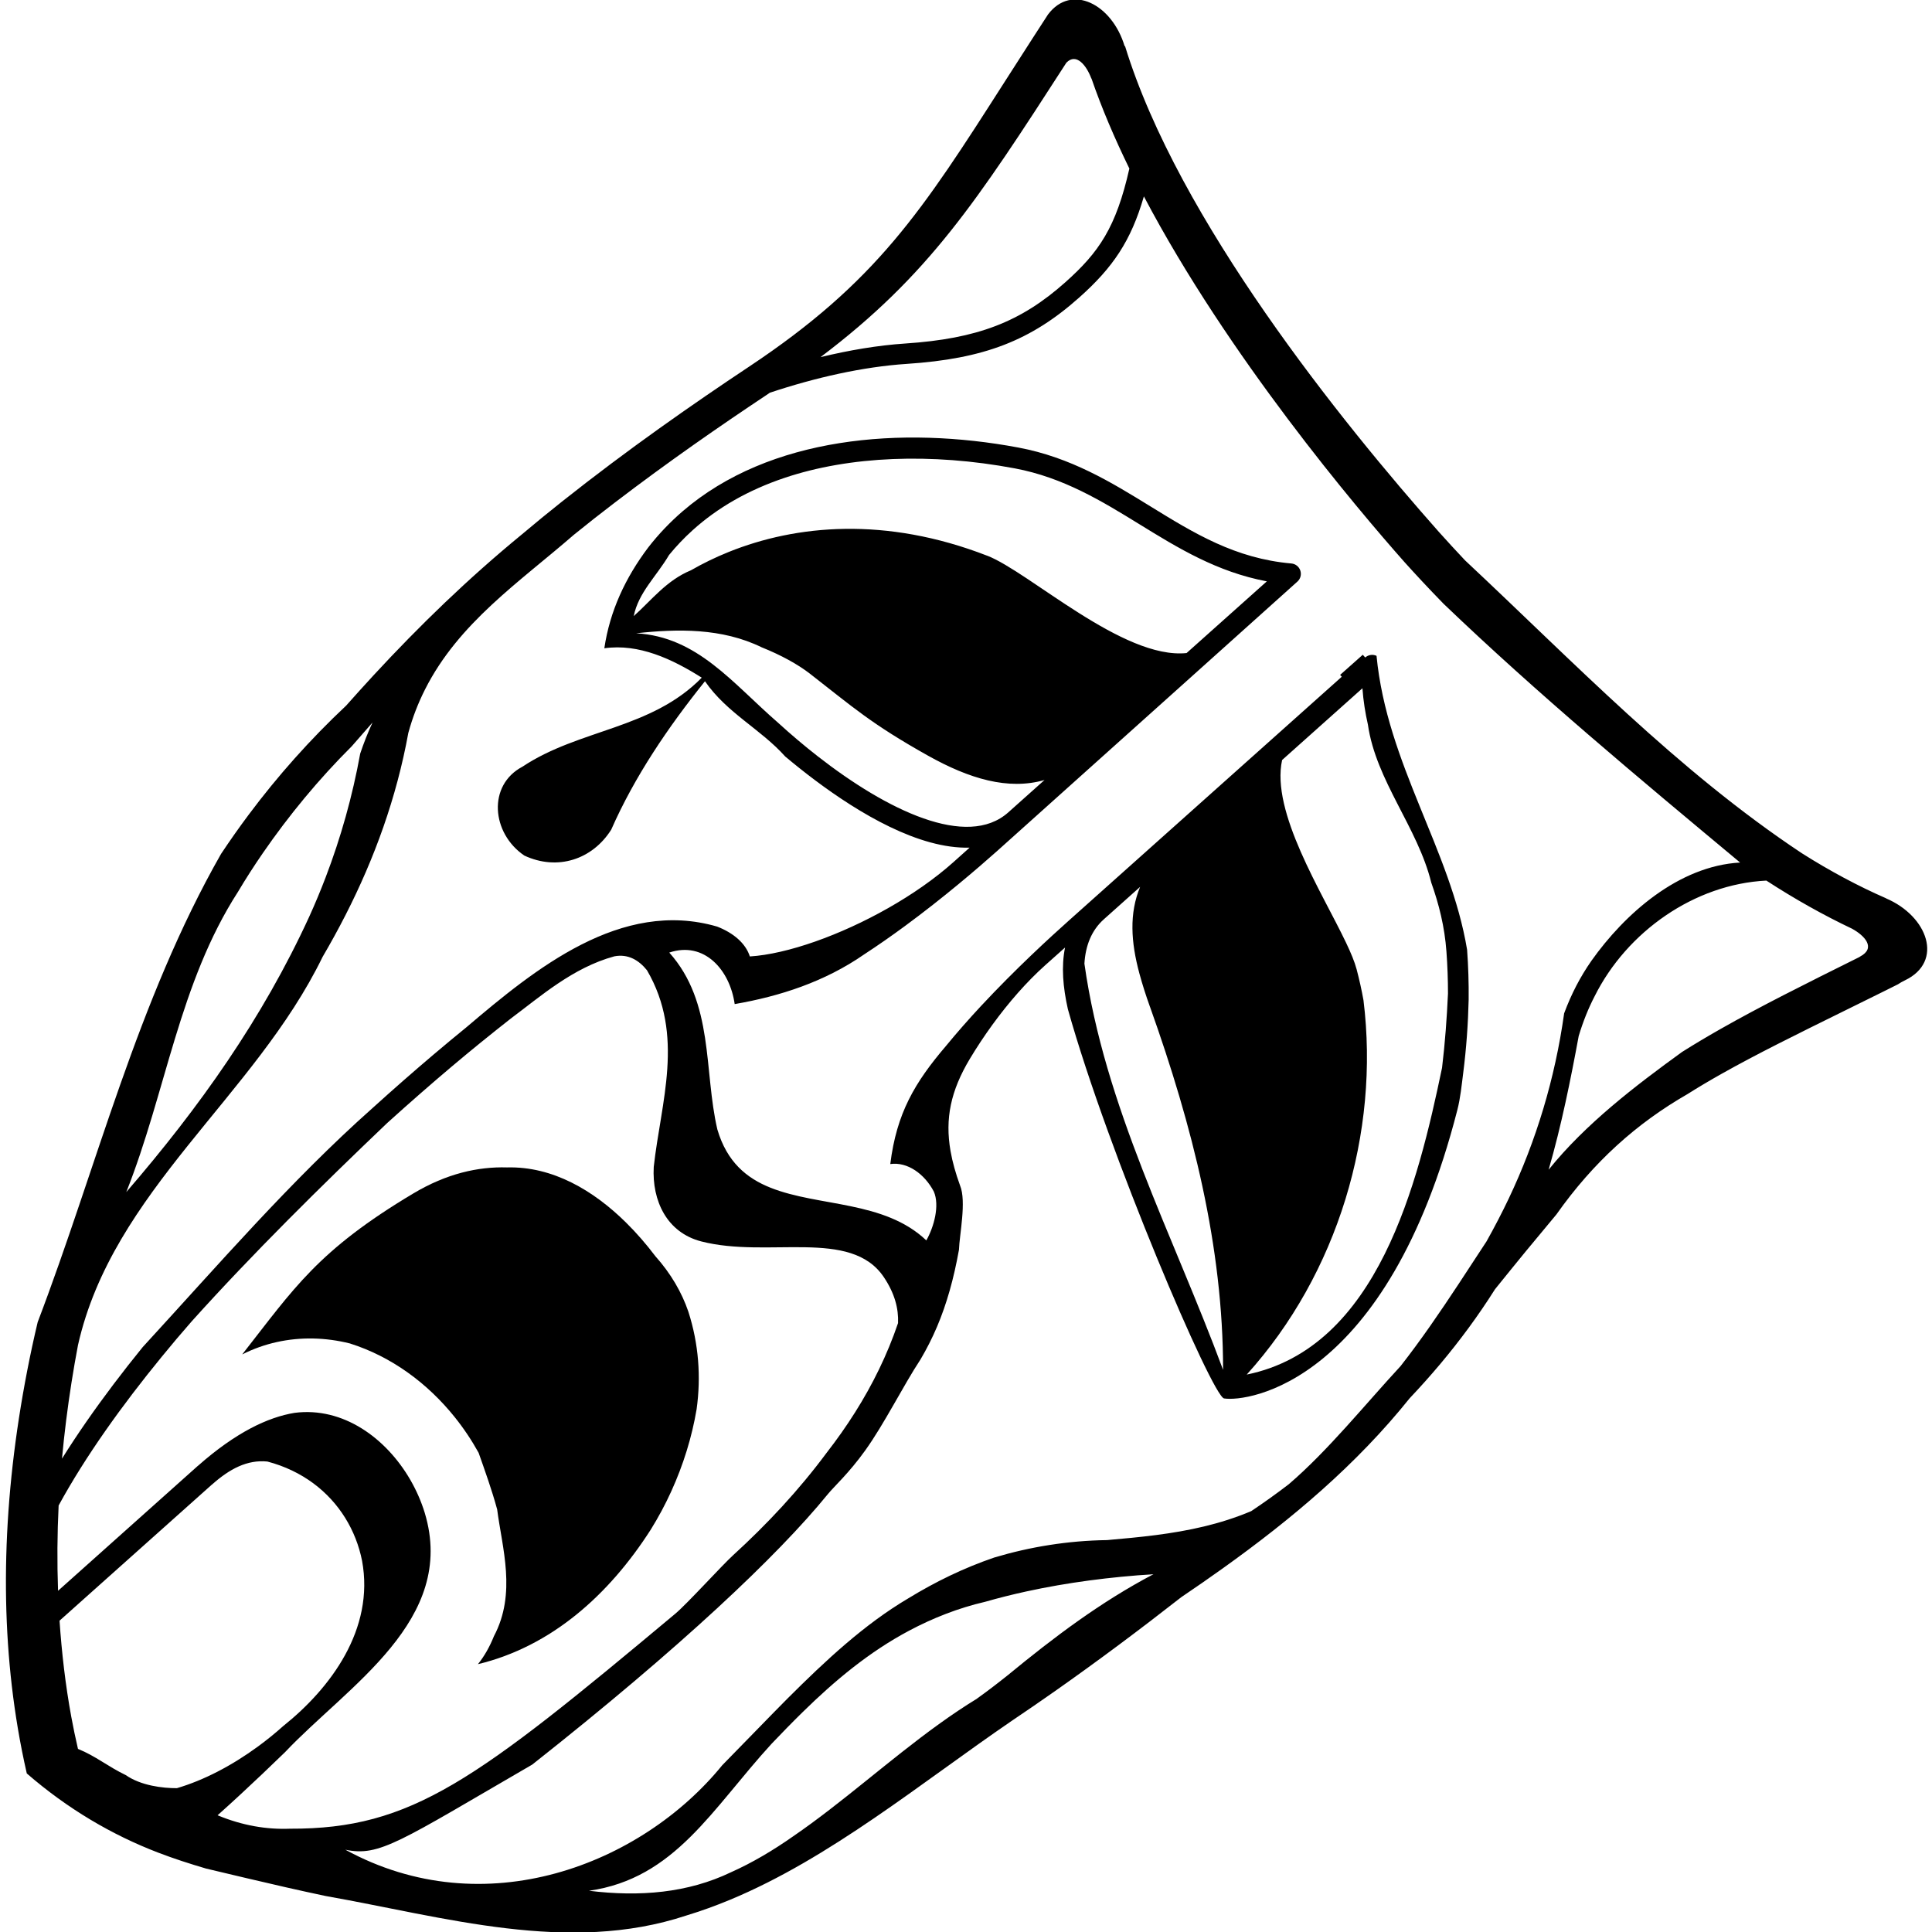 <?xml version="1.0" encoding="UTF-8"?>
<svg width="500" height="500" version="1.1" viewBox="0 0 132.3 132.3" xmlns="http://www.w3.org/2000/svg" xmlns:cc="http://creativecommons.org/ns#" xmlns:dc="http://purl.org/dc/elements/1.1/" xmlns:rdf="http://www.w3.org/1999/02/22-rdf-syntax-ns#">
  <g transform="matrix(.353 0 0 .353 29.95 111.5)">
    <path d="m276-130.3c-0.08 0.042-0.139 0.085-0.209 0.128-10.51 5.222-19.21 9.566-26.92 13.95-2.572 1.46-5.029 2.924-7.409 4.424-9.07 6.569-18.76 13.98-25.89 22.85 2.465-8.476 4.307-17.65 5.834-25.93 0.856-2.843 1.877-5.382 3.096-7.731 6.26-12.53 19.37-21.74 33.31-22.43 2.764 1.799 5.533 3.472 8.304 5.026s5.547 2.994 8.31 4.304c2.426 1.327 4.734 3.73 1.567 5.408m-158.2-34.26-7.035 6.285c-8.002 7.15-23.55-0.406-36.96-10.87-2.683-2.092-5.282-4.299-7.719-6.528-8.843-7.671-15.63-16.67-27.52-17.34 8.001-0.875 16.63-1.052 24.36 2.725 3.719 1.491 6.991 3.282 9.35 5.111 8.202 6.366 11.8 9.688 22.96 15.93 7.938 4.436 15.49 6.735 22.57 4.692m-11.15-43.51c-19.7-7.647-37.07-5.99-50.14-0.72-2.614 1.051-5.055 2.252-7.313 3.549-4.746 1.957-7.612 5.771-11.1 8.888 0.921-4.587 4.41-7.704 6.848-11.85 1.39-1.703 2.903-3.295 4.537-4.774 4.896-4.433 10.87-7.842 17.9-10.2 12.57-4.219 28.42-4.872 44.62-1.835 9.45 1.767 16.97 6.399 24.24 10.87 7.39 4.552 15 9.236 24.67 11.05l-15.57 13.91c-12.32 1.284-30.5-15.72-38.7-18.9m31.6 87.52c8.232 23.04 14.2 46.57 14.18 70.43-9.78-26.39-22.97-50.99-26.9-78.8 0.21-3.496 1.373-6.461 3.774-8.607l7.032-6.283c-1.057 2.547-1.519 5.234-1.49 8.037 0.024 2.802 0.529 5.727 1.363 8.811 0.557 2.056 1.242 4.204 2.036 6.415m40.08-7.304c-0.373-1.416-1.096-3.152-2.034-5.118-4.674-9.823-14.62-25.37-12.41-35.45l15.58-13.92c0.178 2.454 0.551 4.797 1.065 7.057 1.559 10.88 9.664 19.96 12.29 30.65 0.74 2.084 1.391 4.223 1.897 6.441 0.507 2.218 0.869 4.517 1.045 6.913 0.2 2.742 0.301 5.461 0.3 8.148-0.109 2.347-0.248 4.736-0.436 7.143-0.188 2.412-0.42 4.845-0.715 7.275-4.653 22.28-12.42 54.32-37.89 59.51 17.67-19.55 25.83-46.92 22.65-72.61-0.354-1.987-0.803-3.998-1.34-6.042m-159.9 154.3c28.75-22.7 47.61-40.52 57.27-52.38 1.332-1.636 4.077-4.049 7.326-8.57 3.696-5.15 7.35-12.53 10.72-17.65 1.205-2.042 2.268-4.144 3.205-6.348 1.872-4.417 3.234-9.266 4.246-14.91 0.046-1.457 0.416-3.808 0.617-6.178 0.201-2.37 0.231-4.755-0.402-6.282-0.861-2.368-1.48-4.574-1.848-6.676-1.11-6.316 0.044-11.72 3.735-17.89 1.348-2.249 2.825-4.48 4.391-6.633 3.137-4.312 6.64-8.324 10.26-11.56 0.88-0.787 2.191-1.953 3.827-3.414-0.375 1.835-0.479 3.771-0.366 5.767 0.113 2.002 0.439 4.068 0.915 6.186 7.836 28 28.03 75.16 30.3 75.52 4.529 0.713 31.61-2.811 45.25-55.95 0.606-2.355 0.831-4.791 1.14-7.189 0.614-4.798 0.948-9.576 1.056-14.21 0.036-3.257-0.069-6.496-0.301-9.69-3.217-19.42-15.54-36.02-17.57-57.02-0.729-0.339-1.59-0.211-2.193 0.322l-0.475-0.531s-1.651 1.471-4.393 3.905l0.321 0.36-52.98 47.33c-3.513 3.139-10.23 9.266-17.05 16.59-2.271 2.445-4.554 5.024-6.736 7.684-6.074 7.113-9.598 13.06-10.82 22.93 3.34-0.475 6.651 1.92 8.447 5.334 1.172 2.717 0.019 6.889-1.455 9.475-8.175-7.768-20.84-6.49-30.2-10.21-2.34-0.929-4.459-2.182-6.226-3.99-1.767-1.808-3.182-4.171-4.108-7.314-2.671-11.42-0.604-24.56-9.331-34.32 6.755-2.271 11.74 3.311 12.69 9.992 8.699-1.498 17.47-4.318 25.14-9.656 2.679-1.747 5.312-3.589 7.829-5.441 7.555-5.554 14.1-11.18 17.91-14.57 16.9-15.14 58.28-52.29 58.28-52.29 0.6-0.536 0.823-1.377 0.568-2.14-0.25-0.762-0.939-1.308-1.74-1.377-10.89-0.952-18.88-5.869-27.34-11.08-7.588-4.67-15.43-9.499-25.62-11.41-22.59-4.23-48.24-2.163-65.12 12.36-2.41 2.075-4.643 4.403-6.664 7.002-4.448 5.895-7.462 12.35-8.531 19.58 6.68-0.949 13.14 2.065 18.9 5.702-9.843 10.05-23.75 9.929-34.77 17.26-6.829 3.592-6.031 12.92 0.352 17.25 6.46 3.012 13.21 0.741 16.85-5.018 4.558-10.35 11.06-19.92 18.19-28.8 4.29 6.205 10.75 9.22 15.57 14.6 1.683 1.412 3.632 2.985 5.771 4.588 8.557 6.417 20.17 13.38 30 13.09-1.319 1.179-2.407 2.156-3.159 2.828-7.234 6.463-17.52 12.13-26.8 15.39-2.321 0.814-4.582 1.482-6.714 1.97-2.135 0.491-4.141 0.808-5.962 0.92-0.821-2.57-3.204-4.568-6.34-5.79-18.65-5.434-35.32 8.209-48.62 19.51-2.024 1.646-4.169 3.426-6.406 5.321-1.865 1.583-3.796 3.245-5.778 4.981-1.982 1.737-4.015 3.548-6.091 5.427-15.8 14.04-29.97 30.47-44.55 46.34-1.952 2.401-3.843 4.811-5.667 7.224-3.644 4.825-7.009 9.649-9.985 14.41 0.454-4.945 1.076-9.867 1.842-14.75 0.386-2.443 0.805-4.876 1.265-7.291 6.726-29.86 34.26-48.19 47.45-75.3 1.558-2.661 3.046-5.363 4.448-8.116 5.62-11 9.887-22.74 12.18-35.33 0.834-3.049 1.931-5.837 3.239-8.427 6.527-12.94 18.31-20.82 28.89-30.02 2.65-2.152 5.285-4.212 7.898-6.208 10.44-7.983 20.52-14.95 29.45-20.89 0.229-0.15 0.431-0.297 0.654-0.447 8.83-2.943 18.06-5.033 26.57-5.595 14.98-0.992 24.07-4.499 33.51-12.93 6.432-5.742 9.962-10.87 12.48-19.56 16.32 31.01 41.28 60.47 50.59 70.98 1.883 2.091 4.452 4.879 7.563 8.065 18.26 17.49 37.89 33.83 57.51 50.18-11.96 0.652-22.43 10-28.84 19.05-2.16 3.096-3.892 6.413-5.298 10.2-1.763 12.61-5.41 24.7-10.75 35.94-1.336 2.811-2.778 5.57-4.3 8.293-3.627 5.524-7.179 11.06-10.91 16.38-1.864 2.665-3.779 5.278-5.77 7.822-6.979 7.549-14.11 16.43-21.68 22.91-2.376 1.828-4.808 3.561-7.286 5.22-6.014 2.55-12.21 3.835-18.49 4.649-3.142 0.406-6.306 0.694-9.482 0.973-3.8 0.053-7.523 0.379-11.17 0.951-3.646 0.566-7.207 1.386-10.69 2.424-2.972 1.013-5.837 2.195-8.614 3.52-2.772 1.325-5.451 2.797-8.054 4.387-8.574 5.062-16.09 12.1-23.43 19.42-2.446 2.441-10.23 10.48-12.69 12.97-15.72 19.32-46.12 31.16-73.12 16.39 6.649 1.392 10.4-1.511 36.27-16.52m86.28-12.79c-10.06 6.141-19.27 14.36-28.63 21.56-2.341 1.802-4.69 3.539-7.062 5.163-1.938 1.359-3.91 2.635-5.922 3.806-2.005 1.169-4.05 2.231-6.132 3.16-8.343 4.004-17.67 4.804-27.54 3.586 16.7-2.374 23.89-15.93 35.43-28.52 1.992-2.093 4.009-4.165 6.069-6.182 6.183-6.054 12.81-11.61 20.6-15.75 2.308-1.229 4.695-2.327 7.152-3.268 2.458-0.946 4.995-1.733 7.615-2.339 2.626-0.753 5.283-1.416 7.969-2.003 8.056-1.757 16.36-2.82 24.67-3.346-10.24 5.388-19.24 12.17-28.27 19.6-1.957 1.562-3.943 3.092-5.965 4.531m-174.4 9.75c-0.485-2.096-0.92-4.173-1.3-6.239-0.569-3.099-1.029-6.193-1.403-9.294-0.371-3.104-0.662-6.216-0.87-9.334l29.53-26.38 0.007 0.008c1.72-1.537 3.443-2.762 5.222-3.553 1.781-0.788 3.619-1.145 5.567-0.945 6.798 1.793 11.91 5.816 15.08 10.92 1.588 2.551 2.692 5.378 3.28 8.328 2.459 13.3-6.137 24.75-15.29 32.06-1.586 1.417-3.235 2.753-4.928 3.991-5.07 3.711-10.52 6.545-15.7 8.063-2.771 0.015-6.992-0.497-9.912-2.53-3.586-1.732-5.781-3.667-9.281-5.089m-3.761-47.2c5.244-9.611 12.34-19.49 19.98-28.83 1.91-2.339 3.854-4.644 5.832-6.897 11.82-13.14 25.16-26.31 37.94-38.49 2.196-1.986 4.346-3.897 6.431-5.721 4.171-3.648 8.089-6.948 11.63-9.824 2.124-1.726 4.107-3.297 5.911-4.718 5.735-4.262 12.02-9.872 20.09-12.07 2.682-0.514 4.764 0.762 6.327 2.699 7.388 12.65 2.681 25.64 1.314 38.15-0.186 3.303 0.463 6.487 1.975 9.057 1.512 2.57 3.903 4.527 7.209 5.391 13.01 3.367 29.04-2.64 35.46 6.953 2.097 3.131 2.865 6.076 2.748 8.896-2.088 6.144-4.917 11.9-8.325 17.3-1.705 2.705-3.551 5.319-5.523 7.856-5.445 7.335-11.58 13.88-18.15 19.88-2.194 1.999-8.923 9.433-11.23 11.36-38.66 32.32-51.03 41.78-74.74 41.69-2.254 0.088-4.55-0.062-6.887-0.483-2.337-0.421-4.721-1.115-7.149-2.121 2.908-2.598 5.822-5.3 8.726-8.056 1.452-1.381 2.903-2.775 4.348-4.174 12.16-12.88 33.42-25.6 27.11-46.45-0.678-2.207-1.623-4.363-2.798-6.396-4.702-8.121-13.06-14.2-22.45-12.99-2.592 0.424-5.441 1.371-8.562 3.023-3.119 1.655-6.513 4.011-10.19 7.26l-5e-3 -0.006-0.294 0.263c-0.008 0.007-0.014 0.012-0.022 0.019l-26.81 23.96c-0.195-5.512-0.159-11.03 0.112-16.53m60.89-151.9c-0.922 1.99-1.706 3.999-2.387 6.024-1.511 8.305-3.766 16.32-6.71 24.02-0.981 2.567-2.037 5.099-3.169 7.595-9.088 19.81-21.32 37.02-35.5 53.45 7.721-19.45 10.23-40.51 21.67-58.25 1.515-2.55 3.126-5.048 4.812-7.5 5.076-7.358 10.81-14.31 17.27-20.75 1.332-1.538 2.67-3.062 4.006-4.584m134.6-128c1.962-2.028 3.942 0.6 4.855 3.059 0 0 0.017-0.02 0.019-0.022 1.987 5.773 4.496 11.64 7.356 17.49-2.589 11.47-5.923 16.25-12.39 22.03-8.691 7.756-17.12 10.98-31.09 11.91-5.285 0.35-10.85 1.292-16.43 2.64 20.96-15.84 30.29-30.16 47.68-57.1m159 162.1s0.011-0.02 0.014-0.023c-2.694-1.171-5.407-2.497-8.131-3.95-2.726-1.461-5.464-3.049-8.205-4.79-24.21-16.07-44.23-37.08-65.33-56.81-1.788-1.892-3.483-3.745-5.064-5.504-18.86-21.28-50.59-60.57-60.9-94.28-0.038 0.024-0.072 0.045-0.072 0.045-2.421-8.13-10.29-12.23-14.86-6.164l-2.914 4.501c-1.956 3.027-3.799 5.908-5.555 8.654-15.95 24.94-24.74 38.69-49.54 55.18-10.88 7.237-23.43 15.97-36.31 26.19-2.574 2.045-5.162 4.152-7.758 6.348-10.4 8.534-19.81 17.64-28.76 27.32-1.789 1.942-3.561 3.902-5.322 5.887-6.996 6.564-13.29 13.65-18.89 21.14-1.87 2.499-3.662 5.046-5.379 7.629-16.29 28.59-24.06 60.63-35.57 90.83-0.749 3.144-1.419 6.267-2.021 9.368-4.815 24.79-5.431 48.03-1.834 69.39 0.498 2.966 1.082 5.896 1.742 8.79 7.876 6.834 16.48 11.91 25.51 15.37 3.015 1.159 6.087 2.144 9.249 3.078 5.073 1.202 10.2 2.435 15.39 3.612 2.589 0.588 5.189 1.162 7.799 1.712 23 4.056 47.11 11.38 69.99 3.791 2.86-0.869 5.679-1.888 8.457-3.042 19.45-8.074 37.06-22.68 54.76-34.78 2.801-1.885 5.585-3.799 8.353-5.743 8.301-5.833 16.44-11.92 24.45-18.19 2.72-1.838 5.417-3.707 8.082-5.613 13.33-9.534 25.86-20.05 36.22-32.97 2.048-2.168 4.028-4.378 5.94-6.655 3.821-4.551 7.382-9.369 10.62-14.5 1.987-2.472 3.947-4.87 5.913-7.283 1.991-2.391 3.985-4.8 6.001-7.229 7.201-10.2 15.57-17.68 25.42-23.34 2.126-1.346 4.324-2.643 6.61-3.93 6.862-3.862 14.54-7.646 23.72-12.17 2.537-1.247 5.173-2.549 7.937-3.92l2.586-1.291c0.366-0.249 0.792-0.502 1.329-0.756 7.601-3.644 4.439-12.46-3.671-15.91"/>
    <path d="m7.878 6.968c14.22-3.432 25.38-13.41 33.49-26.06 1.502-2.411 2.844-4.914 4.011-7.48 2.339-5.134 4.004-10.53 4.914-15.93 0.435-3.128 0.537-6.283 0.28-9.445-0.257-3.162-0.873-6.337-1.887-9.479-0.642-1.877-1.486-3.715-2.548-5.512-1.064-1.799-2.344-3.557-3.864-5.257-1.703-2.252-3.613-4.472-5.703-6.531-6.264-6.177-14.18-10.91-23.07-10.67-2.812-0.086-5.746 0.218-8.776 1.018-3.025 0.8-6.147 2.1-9.331 3.995-18.63 11.11-23.23 18.48-33.25 31.26 4.316-2.18 9.006-3.179 13.75-3.086 2.376 0.048 4.763 0.366 7.129 0.958 8.045 2.537 15.02 7.679 20.29 14.23 1.761 2.186 3.328 4.526 4.689 6.981 1.227 3.491 2.56 7.172 3.598 10.99 0.966 7.489 3.786 16.26-0.628 24.59-0.817 2.043-1.843 3.857-3.093 5.42"/>
  </g>
</svg>
